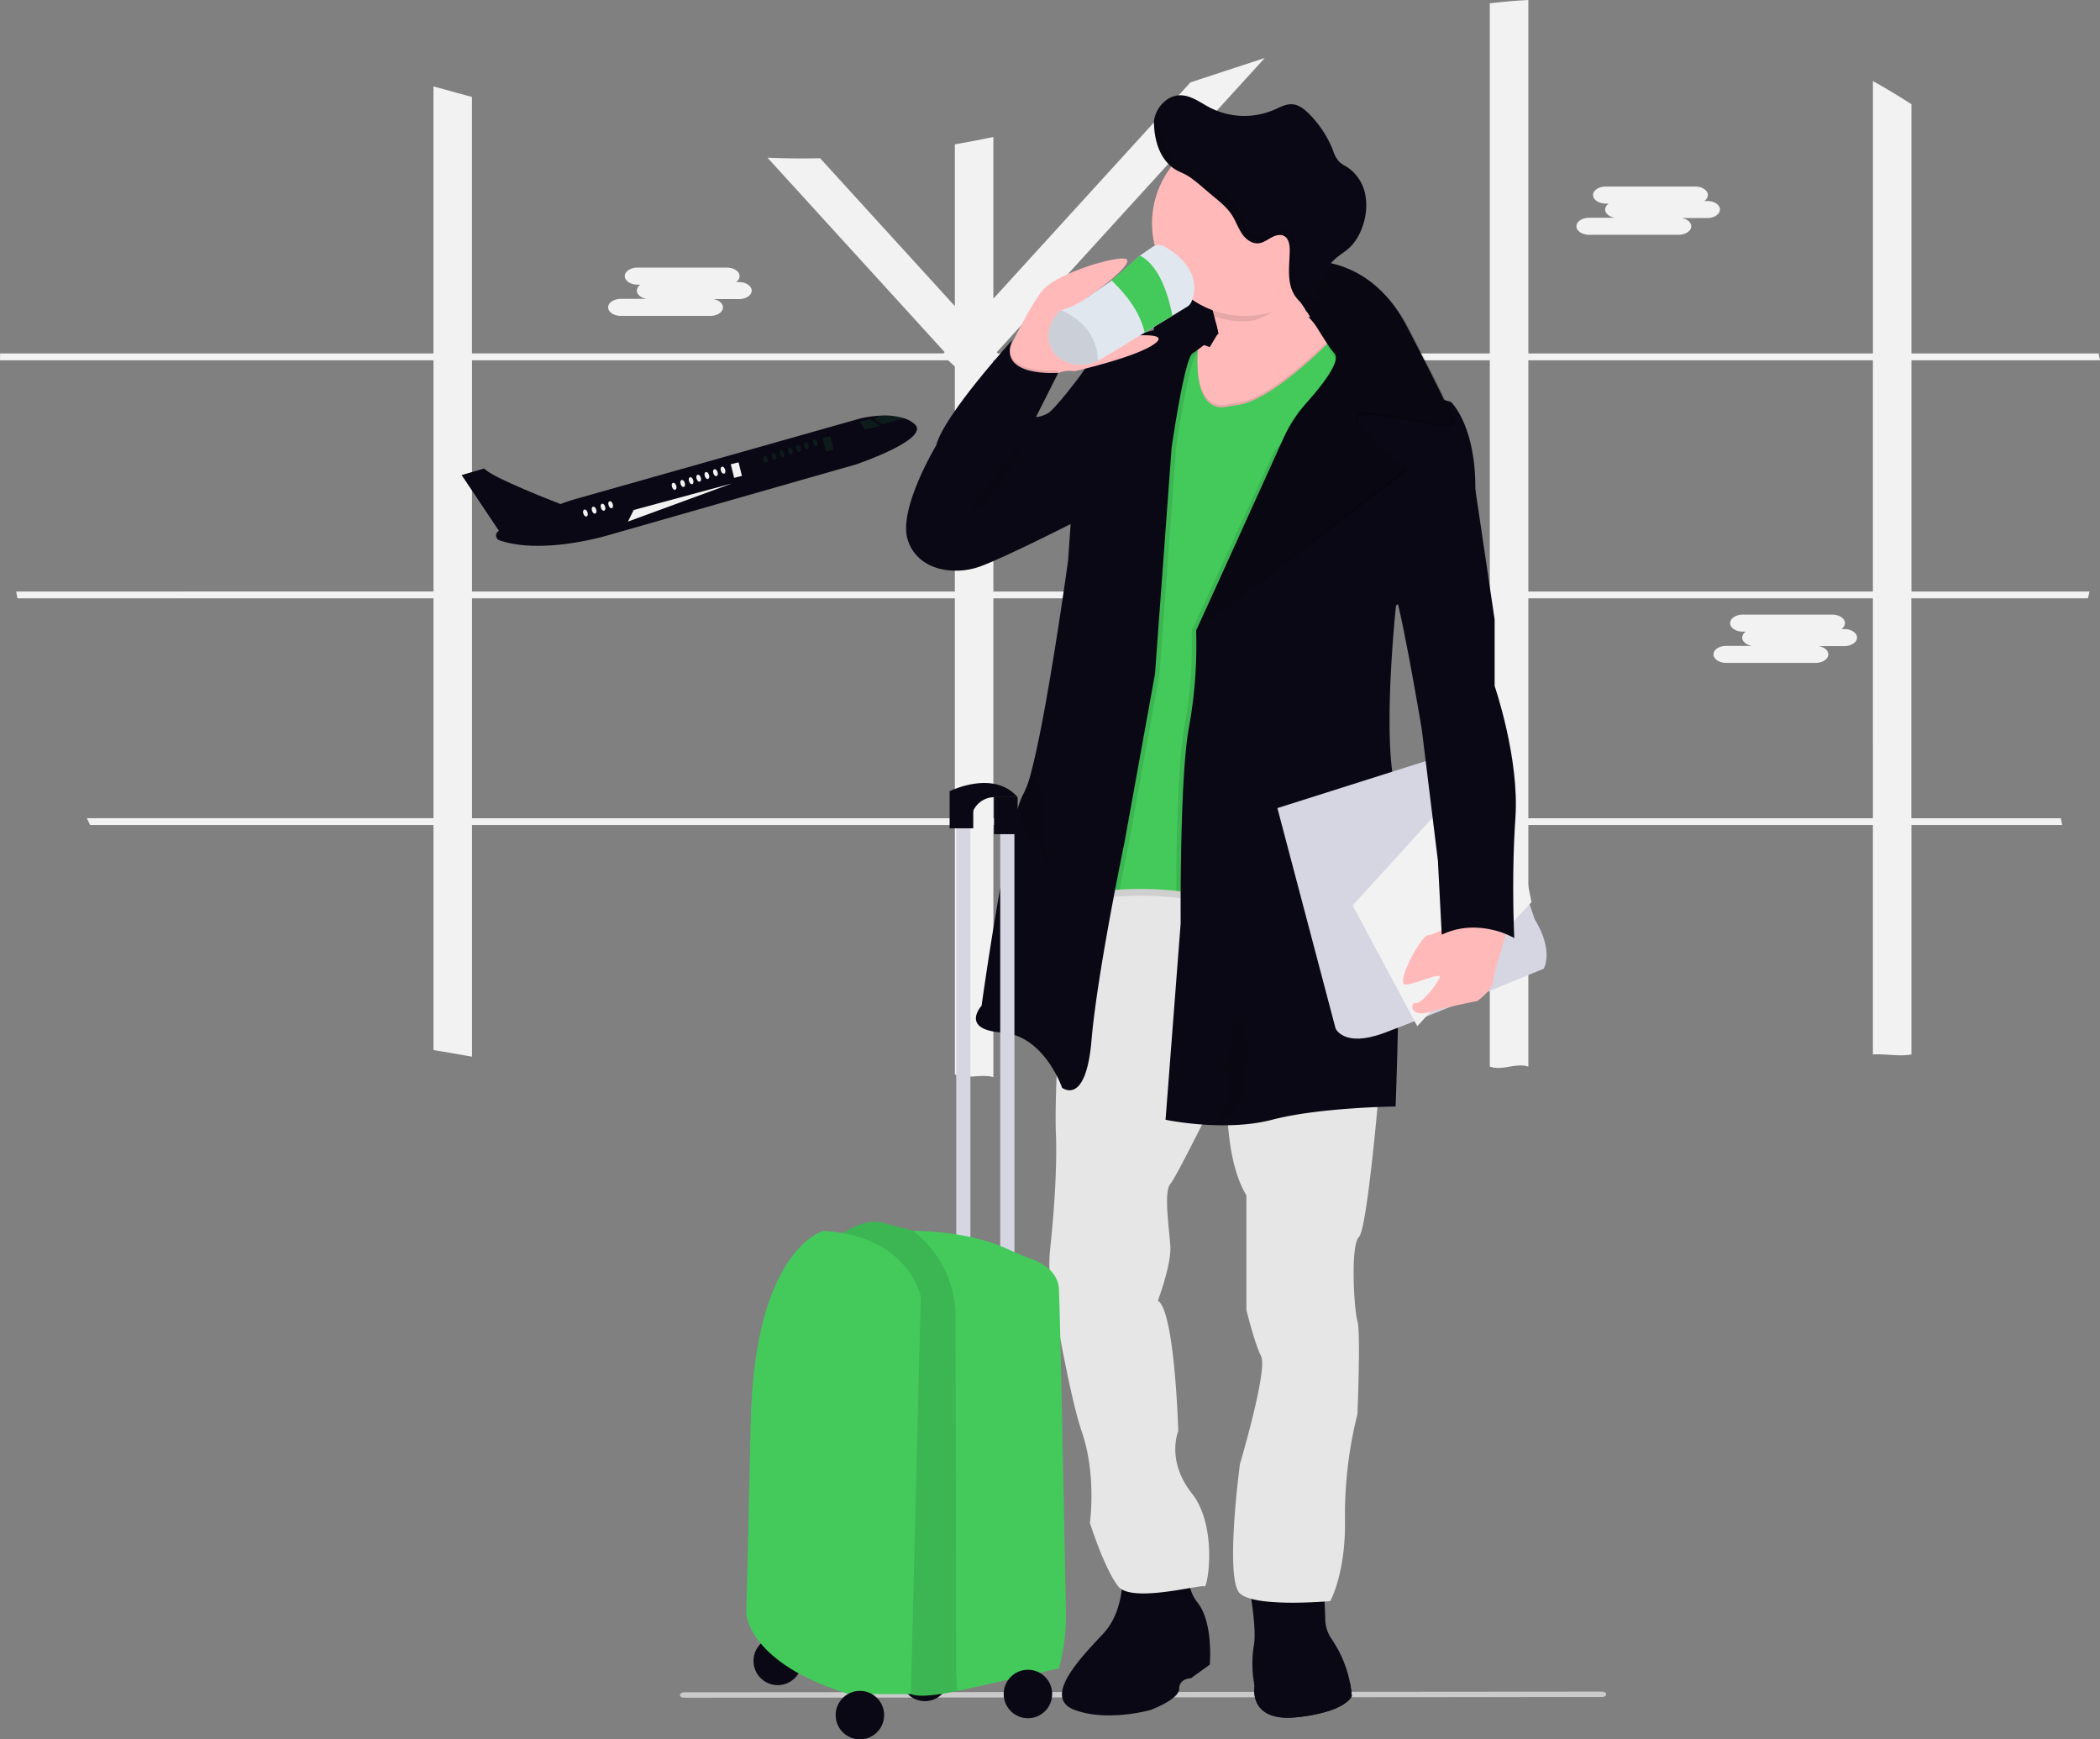 <svg xmlns="http://www.w3.org/2000/svg" width="799.758" height="662.331" viewBox="0 0 799.758 662.331" xmlns:xlink="http://www.w3.org/1999/xlink" role="img" artist="Katerina Limpitsouni" source="https://undraw.co/">
  <rect x="0" y="0" width="799.758" height="662.331" fill="#808080" stroke="none"/>
  <g id="Group_246" data-name="Group 246" transform="translate(-560 -209)">
    <g id="Group_245" data-name="Group 245" transform="translate(79.892 77.618)">
      <path id="Path_4025-817" data-name="Path 4025" d="M1078.184,749.172l-349.74.265c-.834,0-1.51-.46-1.51-1.028s.676-1.028,1.51-1.028l349.74-.265c.834,0,1.51.46,1.51,1.028S1079.019,749.172,1078.184,749.172Z" transform="translate(12.113 28.424)" fill="#cacaca"/>
      <path id="Path_4087-818" data-name="Path 4087" d="M848.48,178.274h71.808c-.155-.863-.328-1.727-.509-2.59h-71.3V80.774q-7.2-4.67-14.676-8.84v103.75H702.584V41.08c-2.391.121-4.791.285-7.183.492s-5,.466-7.493.751V175.684H500.575l-.449-.492L602.193,63.172c-9.444,3.056-18.871,6.2-28.3,9.28L498.848,154.8V93.231q-7.329,1.545-14.676,2.814v61.6l-51.314-56.312q-10.023.242-20.046-.207l67.475,74.044-.449.492H300.275V78.011c-4.886-1.364-9.781-2.719-14.676-4.032v101.7H120.582l-.052,2.59H285.616v88.055H126.7c.147.863.294,1.727.449,2.59H285.616v83.739H153.594q.622,1.295,1.269,2.59H285.616v85.69q7.355,1.2,14.676,2.521V355.248h183.88v94.962c4.766,2.035,9.67-.323,14.676,1.016V355.248h189.06v91.975c4.869,1.761,9.761-1.583,14.676,0V355.248H833.8v87.365c4.923-.361,9.823.9,14.676,0V355.248h57.391c-.164-.863-.311-1.727-.458-2.59H848.437V268.919h67.25c.207-.863.414-1.727.613-2.59H848.48Zm-14.676,0v88.055H702.584V178.274Zm-145.9,88.055H498.848V178.274h189.06ZM300.292,178.274h181.29l2.59,2.357v85.7H300.292Zm0,174.384V268.919h183.88v83.739Zm198.556,0V268.919h189.06v83.739Zm334.956,0H702.584V268.919H833.8Z" transform="translate(359.578 90.302)" fill="#f2f2f2"/>
      <path id="Path_4088-819" data-name="Path 4088" d="M496.7,227.63a11.223,11.223,0,0,0-3.781-2.15,25.346,25.346,0,0,0-9.608-1.045,43.45,43.45,0,0,0-7.062.984L367.765,256.11q-3.073.863-6.043,2.011c-6.993-2.737-26.762-10.653-28.929-13.493l-8.5,2.486,14.175,21.159h0a1.942,1.942,0,0,0,.147,3.617c16.342,5.611,41.023-1.839,41.023-1.839l94.789-27.081S503.034,233.293,496.7,227.63Z" transform="translate(331.722 65.247)" fill="#090814"/>
      <ellipse id="Ellipse_691" data-name="Ellipse 691" cx="0.829" cy="1.381" rx="0.829" ry="1.381" transform="translate(701.846 325.686) rotate(-18.22)" fill="#f2f2f2"/>
      <ellipse id="Ellipse_692" data-name="Ellipse 692" cx="0.829" cy="1.381" rx="0.829" ry="1.381" transform="translate(705.148 324.597) rotate(-18.22)" fill="#f2f2f2"/>
      <ellipse id="Ellipse_693" data-name="Ellipse 693" cx="0.829" cy="1.381" rx="0.829" ry="1.381" transform="translate(711.45 322.522) rotate(-18.22)" fill="#f2f2f2"/>
      <ellipse id="Ellipse_696" data-name="Ellipse 696" cx="0.829" cy="1.381" rx="0.829" ry="1.381" transform="translate(735.62 315.507) rotate(-18.22)" fill="#f2f2f2"/>
      <ellipse id="Ellipse_697" data-name="Ellipse 697" cx="0.829" cy="1.381" rx="0.829" ry="1.381" transform="translate(738.883 314.429) rotate(-18.22)" fill="#f2f2f2"/>
      <ellipse id="Ellipse_698" data-name="Ellipse 698" cx="0.829" cy="1.381" rx="0.829" ry="1.381" transform="translate(742.088 313.377) rotate(-18.22)" fill="#f2f2f2"/>
      <ellipse id="Ellipse_699" data-name="Ellipse 699" cx="0.829" cy="1.381" rx="0.829" ry="1.381" transform="translate(744.983 312.423) rotate(-18.22)" fill="#f2f2f2"/>
      <ellipse id="Ellipse_700" data-name="Ellipse 700" cx="0.829" cy="1.381" rx="0.829" ry="1.381" transform="translate(748.1 311.397) rotate(-18.22)" fill="#f2f2f2"/>
      <ellipse id="Ellipse_701" data-name="Ellipse 701" cx="0.829" cy="1.381" rx="0.829" ry="1.381" transform="translate(751.355 310.321) rotate(-18.22)" fill="#f2f2f2"/>
      <ellipse id="Ellipse_702" data-name="Ellipse 702" cx="0.829" cy="1.381" rx="0.829" ry="1.381" transform="translate(754.245 309.369) rotate(-18.22)" fill="#f2f2f2"/>
      <ellipse id="Ellipse_703" data-name="Ellipse 703" cx="0.829" cy="1.381" rx="0.829" ry="1.381" transform="translate(770.444 305.188) rotate(-18.22)" fill="#43ca5b" opacity="0.1"/>
      <ellipse id="Ellipse_704" data-name="Ellipse 704" cx="0.829" cy="1.381" rx="0.829" ry="1.381" transform="translate(776.756 303.112) rotate(-18.22)" fill="#43ca5b" opacity="0.1"/>
      <ellipse id="Ellipse_705" data-name="Ellipse 705" cx="0.829" cy="1.381" rx="0.829" ry="1.381" transform="translate(779.923 302.07) rotate(-18.22)" fill="#43ca5b" opacity="0.1"/>
      <ellipse id="Ellipse_706" data-name="Ellipse 706" cx="0.829" cy="1.381" rx="0.829" ry="1.381" transform="translate(783.001 301.057) rotate(-18.22)" fill="#43ca5b" opacity="0.1"/>
      <ellipse id="Ellipse_707" data-name="Ellipse 707" cx="0.829" cy="1.381" rx="0.829" ry="1.381" transform="translate(786.023 300.056) rotate(-18.22)" fill="#43ca5b" opacity="0.1"/>
      <ellipse id="Ellipse_708" data-name="Ellipse 708" cx="0.829" cy="1.381" rx="0.829" ry="1.381" transform="translate(789.454 298.936) rotate(-18.22)" fill="#43ca5b" opacity="0.1"/>
      <ellipse id="Ellipse_709" data-name="Ellipse 709" cx="0.829" cy="1.381" rx="0.829" ry="1.381" transform="translate(773.7 304.113) rotate(-18.22)" fill="#43ca5b" opacity="0.1"/>
      <ellipse id="Ellipse_710" data-name="Ellipse 710" cx="0.829" cy="1.381" rx="0.829" ry="1.381" transform="translate(708.546 323.478) rotate(-18.22)" fill="#f2f2f2"/>
      <rect id="Rectangle_884" data-name="Rectangle 884" width="3.056" height="5.326" transform="matrix(0.971, -0.24, 0.24, 0.971, 758.415, 308.164)" fill="#f2f2f2"/>
      <rect id="Rectangle_885" data-name="Rectangle 885" width="3.056" height="5.326" transform="matrix(0.971, -0.24, 0.24, 0.971, 793.368, 298.151)" fill="#43ca5b" opacity="0.1"/>
      <path id="Path_4089-820" data-name="Path 4089" d="M383.327,185.21l-3.937,1.036,1.968,2.97,5.836-1.45Z" transform="translate(428.146 105.733)" fill="#43ca5b" opacity="0.1"/>
      <path id="Path_4090-821" data-name="Path 4090" d="M517.741,225.481l-8.512,2.219-3.229-2,2.15-1.26A25.347,25.347,0,0,1,517.741,225.481Z" transform="translate(306.88 65.247)" fill="#43ca5b" opacity="0.1"/>
      <path id="Path_4091-822" data-name="Path 4091" d="M324.3,250.246l14.175,21.228,23.153-10.264s-26.2-10-28.825-13.45Z" transform="translate(331.72 62.046)" fill="#090814"/>
      <path id="Path_4092-823" data-name="Path 4092" d="M316.726,213.63l-37.406,10.1-2.21,4.42Z" transform="translate(442.129 101.848)" fill="#f2f2f2"/>
      <path id="Path_4093-824" data-name="Path 4093" d="M865.79,128.868h-1.14a2.832,2.832,0,0,0,1.39-2.262h0c0-1.787-2.184-3.246-4.86-3.246H827.158c-2.676,0-4.86,1.459-4.86,3.246h0c0,1.778,2.184,3.237,4.86,3.237h1.131a2.823,2.823,0,0,0-1.381,2.262c0,1.528,1.588,2.806,3.712,3.151h-9.8c-2.668,0-4.852,1.459-4.852,3.246s2.184,3.237,4.852,3.237h34.022c2.668,0,4.86-1.459,4.86-3.237,0-1.519-1.6-2.806-3.721-3.151h9.8c2.668,0,4.852-1.459,4.852-3.246S868.458,128.868,865.79,128.868Z" transform="translate(264.503 79.053)" fill="#f2f2f2"/>
      <path id="Path_4094-825" data-name="Path 4094" d="M438.63,164.628h-1.139a2.823,2.823,0,0,0,1.39-2.262h0c0-1.778-2.184-3.246-4.86-3.246H400c-2.676,0-4.86,1.468-4.86,3.246h0c0,1.787,2.184,3.246,4.86,3.246h1.131a2.823,2.823,0,0,0-1.39,2.262c0,1.519,1.6,2.8,3.721,3.142h-9.8c-2.668,0-4.852,1.459-4.852,3.246s2.184,3.246,4.852,3.246h34.031c2.668,0,4.852-1.459,4.852-3.246,0-1.519-1.588-2.806-3.712-3.151h9.8c2.668,0,4.852-1.459,4.852-3.237S441.3,164.628,438.63,164.628Z" transform="translate(322.901 74.164)" fill="#f2f2f2"/>
      <path id="Path_4095-826" data-name="Path 4095" d="M926.242,317.688h-1.131a2.823,2.823,0,0,0,1.39-2.262h0c0-1.787-2.193-3.246-4.86-3.246H887.61c-2.668,0-4.852,1.459-4.852,3.246h0c0,1.787,2.184,3.246,4.852,3.246h1.14a2.806,2.806,0,0,0-1.39,2.262c0,1.519,1.6,2.8,3.721,3.142h-9.8c-2.668,0-4.852,1.459-4.852,3.246s2.184,3.246,4.852,3.246h34.031c2.668,0,4.852-1.459,4.852-3.246,0-1.519-1.589-2.806-3.712-3.151h9.79c2.676,0,4.86-1.459,4.86-3.237S928.918,317.688,926.242,317.688Z" transform="translate(256.237 53.239)" fill="#f2f2f2"/>
      <path id="Path_4101-827" data-name="Path 4101" d="M655.712,163.43c-2.745,1.614-2.832,8.512-2.409,14.046.3,4.049.863,7.364.863,7.364L636.3,228.263s-6.621-30.94-6.725-44.753a10.242,10.242,0,0,1,.492-3.211C633.223,170.345,650.731,164.785,655.712,163.43Z" transform="translate(289.985 73.575)" fill="#090814"/>
      <path id="Path_4102-828" data-name="Path 4102" d="M661.171,163s-.483.112-1.321.345A2.59,2.59,0,0,1,661.171,163Z" transform="translate(285.846 73.634)" fill="#090814"/>
      <path id="Path_4103-829" data-name="Path 4103" d="M645.3,769.048l-7.191,5.18s-4.463,0-4.463,4.032-10.929,8.055-10.929,8.055-16.264,4.6-28.782,0c-4.057-1.493-5.3-4.049-4.826-7.165.993-6.5,9.5-15.384,15.617-21.9,4.135-4.394,6.043-10.221,6.854-15.263a45.6,45.6,0,0,0,.483-10.921l26.33-1.873a17.386,17.386,0,0,0,0,12.336,16.041,16.041,0,0,0,2.305,3.954c3.211,4.075,4.316,10.472,4.627,15.539a56.9,56.9,0,0,1-.026,8.029Z" transform="translate(295.531 -3.772)" fill="#090814"/>
      <path id="Path_4104-830" data-name="Path 4104" d="M710.494,781.534s-2.011,6.043-20.866,8.063-16.152-11.948-16.152-11.948-.095-.4-.216-1.114a42.954,42.954,0,0,1-.069-14.279c.656-3.678.086-10.057-.734-15.9-.967-6.958-2.288-13.165-2.288-13.165l29.214,2.158s.509,5.948.8,11.957c.095,1.873.173,3.747.2,5.456a13.622,13.622,0,0,0,2.521,7.208,45.038,45.038,0,0,1,6.975,16.92,38.457,38.457,0,0,1,.535,4.109C710.477,781.37,710.494,781.534,710.494,781.534Z" transform="translate(284.435 -4.318)" fill="#090814"/>
      <path id="Path_4106-831" data-name="Path 4106" d="M710.984,788.4s-2.011,6.043-20.866,8.063-16.152-11.948-16.152-11.948-.095-.4-.216-1.114c.863.449,1.6.863,1.934,1.053,1.727,1.01,3.272,2.4,5.068,3.341,4.316,2.27,9.539,1.6,14.365.863,2.288-.345,4.575-.691,6.854-1.114a17.331,17.331,0,0,0,5.016-1.485,29.9,29.9,0,0,0,3.384-2.3,38.489,38.489,0,0,1,.535,4.109C710.966,788.234,710.984,788.4,710.984,788.4Z" transform="translate(283.946 -11.183)" fill="#090814"/>
      <path id="Path_4109-832" data-name="Path 4109" d="M641.964,729.19a17.386,17.386,0,0,0,0,12.336c-7.554,1.286-21.634,3.885-26.814.458a45.6,45.6,0,0,0,.483-10.921Z" transform="translate(291.957 -3.772)" opacity="0.1"/>
      <path id="Path_4110-833" data-name="Path 4110" d="M700.247,747.3c-5.335.38-19.692,1.131-27.729-.95-.967-6.958-2.288-13.165-2.288-13.165l29.214,2.158S699.936,741.3,700.247,747.3Z" transform="translate(284.427 -4.318)" opacity="0.1"/>
      <path id="Path_4111-834" data-name="Path 4111" d="M709.428,499.749s-.449,5.4-1.165,12.949c-1.614,17.145-4.593,45.452-6.906,47.757-3.315,3.324-1.873,27.755-.578,32.071s0,35.395,0,35.395a157.984,157.984,0,0,0-4.748,39.711c.432,20.719-5.611,31.51-5.611,31.51s-28.489,2.59-34.385-2.918,0-49.311,0-49.311,10.644-35.826,8.055-41.006-5.611-17.7-5.611-17.7v-43.6c-4.187-6.906-6.043-16.4-6.846-24.984a131.37,131.37,0,0,1-.06-22.066s-5.361,10.964-10.826,21.807c-4.938,9.8-9.962,19.493-11.223,20.926-2.59,3.022-.432,16.834,0,23.74s-4.748,20.719-4.748,20.719c6.475,3.885,7.77,49.639,7.77,49.639s-4.748,11.223,5.18,23.74,6.043,36.258,4.748,35.395-27.625,6.475-32.8,0-10.791-24.172-10.791-24.172,2.59-18.129-3.022-34.531c-4.161-12.155-9.263-40.652-11.628-54.612a55.639,55.639,0,0,1-.466-15.332c1.088-10.2,2.763-29.067,2.167-44.028-.2-4.878-.06-12.63.268-21.72,1.114-31.165,4.48-77.989,4.48-77.989l23.464-15.807,15.453-10.48,3.781.578,70.462,10.852,2.737,34.756Z" transform="translate(296.293 41.936)" fill="#e6e6e6"/>
      <path id="Path_4113-835" data-name="Path 4113" d="M696.964,180.816s-48.344,38.7-39.418,30.932c4.886-4.265,1.563-22.445-2.443-37.985-3.3-12.82-7.053-23.853-7.053-23.853s42.2-39.478,39.133-7.2c-1.079,11.378-.181,19.467,1.433,25.182C691.577,178.347,696.964,180.816,696.964,180.816Z" transform="translate(287.459 78.143)" fill="#ffb9b9"/>
      <path id="Path_4115-836" data-name="Path 4115" d="M692.322,177.94l-35.85,7.79-3.723,6.238s-7.623-3.306-8.2.432-2.728,26.762,1.727,28.92,10.221,3.6,15.254,2.883,10.644-6.337,14.391-8.495,17.551-13.381,17.551-13.381l6.906-9.634Z" transform="translate(288.079 71.591)" fill="#ffb9b9"/>
      <path id="Path_4118-837" data-name="Path 4118" d="M669.05,198.249s20.935-22.886,25.9-19.251,8.175,12.492,8.175,12.492l-17.024,18.7Z" transform="translate(284.589 71.5)" fill="#ffb9b9"/>
      <path id="Path_4121-838" data-name="Path 4121" d="M697.969,185.69s-24.785,26.762-39.582,28.558c-1.347.164-2.676.388-4.006.656-3.859.76-12.285,0-10.946-22.126l-1.873-3.919-11.508,7.053-3.885,31.648-6.906,81.149-10.213,90.36s31.363-3.021,40.143,4.895S660.416,360.8,660.416,360.8L684.441,257.2l25.614-66.62Z" transform="translate(292.791 70.532)" opacity="0.1"/>
      <path id="Path_4122-839" data-name="Path 4122" d="M710.055,194.589l-25.614,66.62L660.416,364.8s-2.452,51.072-11.223,43.164c-2.866-2.59-8.149-4.006-13.959-4.739a126.59,126.59,0,0,0-21.513-.483c-2.866.155-4.67.328-4.67.328l10.213-90.36,6.906-81.149,3.885-31.648,11.508-7.053,1.873,3.919c0,.578-.06,1.148-.086,1.727-.812,20.443,7.278,21.168,11.033,20.425,1.329-.268,2.659-.492,4.006-.656,10.48-1.286,25.968-15.073,34.108-23,3.358-3.28,5.473-5.56,5.473-5.56Z" transform="translate(292.791 69.981)" opacity="0.1"/>
      <path id="Path_4123-840" data-name="Path 4123" d="M710.055,191.589l-25.614,66.62L660.416,361.8s-2.452,51.072-11.223,43.164c-2.866-2.59-8.149-4.006-13.959-4.739a126.59,126.59,0,0,0-21.513-.483c-2.866.155-4.67.328-4.67.328l10.213-90.36,6.906-81.149,3.885-31.648,11.508-7.053,1.873,3.919c0,.578-.06,1.148-.086,1.727-.812,20.443,7.278,21.168,11.033,20.425,1.329-.268,2.659-.492,4.006-.656,10.48-1.286,25.968-15.073,34.108-23,3.358-3.28,5.473-5.56,5.473-5.56Z" transform="translate(292.791 70.391)" fill="#43ca5b"/>
      <path id="Path_4124-841" data-name="Path 4124" d="M643.435,194.283c0,.578-.06,1.148-.086,1.727l-.2.138c-3.039,2-7.916,35.826-7.916,35.826l-6.328,86.182-11.654,64.315s-1.528,7.329-3.531,17.8c-2.866.155-4.67.328-4.67.328l10.213-90.36,6.906-81.149,3.885-31.648,11.508-7.053Z" transform="translate(292.791 69.889)" opacity="0.1"/>
      <path id="Path_4125-842" data-name="Path 4125" d="M643.439,187.582s-6.906,5.594-9.945,7.6S625.578,231,625.578,231l-6.328,86.182L607.6,381.5s-10.359,49.639-12.518,75.106-11.223,18.129-11.223,18.129-6.768-19.856-22.877-21-7.77-10.221-7.77-10.221,9.436-68,15.643-80.113a5.584,5.584,0,0,1,.328-.6,37.735,37.735,0,0,0,2.987-8.5c6.138-23.171,13.985-80.286,13.985-80.286l4.895-70.79c12.518-20.434,51.417-19.726,51.417-19.726Z" transform="translate(300.721 70.833)" fill="#090814"/>
      <path id="Path_4126-843" data-name="Path 4126" d="M714.2,191.585,688.587,258.2,664.562,361.8s-2.452,51.072-11.223,43.164c-2.866-2.59-8.149-4.006-13.959-4.739.1-17.559.639-49.069,3.168-62.312a175.964,175.964,0,0,0,2.728-36.69l31.372-68.346s23.594-29.084,23.74-33.245c.052-1.537-1.623-4.385-3.747-7.381,3.358-3.281,5.473-5.56,5.473-5.56Z" transform="translate(288.645 70.395)" opacity="0.1"/>
      <path id="Path_4127-844" data-name="Path 4127" d="M634.71,486.576l5.758-74.821s-.432-55.829,3.168-74.674a175.959,175.959,0,0,0,2.728-36.69l31.372-68.346s23.594-29.084,23.74-33.245-12.362-18-12.362-18,27.323,3.194,30.923,15.418S743.346,213.2,743.346,213.2s9.5,8.633,9.349,33.383-30.215,44.166-30.215,44.166-5.033,46.618-.717,67.63.57,123.157.57,123.157-28.92.294-47.049,5.042S634.71,486.576,634.71,486.576Z" transform="translate(289.283 71.2)" fill="#090814"/>
      <path id="Path_4128-845" data-name="Path 4128" d="M684.05,393.747,706.2,477.624s3.021,7.485,18.561,1.727,60.724-24.457,60.724-24.457,4.023-6.621-3.453-18.846L759.441,369.86Z" transform="translate(282.538 45.353)" fill="#d6d6e3"/>
      <path id="Path_4129-846" data-name="Path 4129" d="M596.84,392.082l35.826-39.392,22.877-9.28,9.384,47.369-43.484,47.265Z" transform="translate(398.418 84.105)" fill="#f2f2f2"/>
      <path id="Path_4130-847" data-name="Path 4130" d="M757.955,455.74s-10.653,6.267-13.467,6.475-12.716,18.923-8.529,18.776,13.925-5.18,12.949-2.59-7.329,10.359-9.168,9.617-2.7,5.706,5.18,3.453,18.345-4.2,18.345-4.2,5.611-4.1,5.827-7.019,5.076-18.241,5.076-18.241Z" transform="translate(279.464 25.311)" fill="#ffb9b9"/>
      <path id="Path_4131-848" data-name="Path 4131" d="M563.49,193.639s9.22-19.907,14.728-26.486,29.533-13.657,31.942-11.715-12.086,12.846-14.676,14.244,16.731,14.391,17.128,14.676,15.108-1.3,7.554,3.66-29.887,10.014-29.887,10.014a11.223,11.223,0,0,0-8.633,2.072C577.32,203.238,563.49,193.639,563.49,193.639Z" transform="translate(299.02 74.712)" fill="#ffb9b9"/>
      <path id="Path_4138-849" data-name="Path 4138" d="M781.521,380.533c-.086,1.252-.164,2.5-.242,3.747-.216,3.807-.363,7.58-.458,11.223-.432,16.869.268,30.785.268,30.785s-13.381-8.054-27.625-1.295l-1.416-27.3v-.475l-1.459-11.939-4.731-38.563s-8.918-53.524-11.654-55.535,20.287-45.323,20.287-45.323l11.775,9.617,7.338,49.492v25.32S783.1,357.8,781.521,380.533Z" transform="translate(275.712 62.306)" fill="#090814"/>
      <path id="Path_4139-850" data-name="Path 4139" d="M582.51,202.57l-2.763,5.482c-3.324,5.24-8.357,11.421-8.357,11.421s-19.631-9.03-19.631-9.427,5.957-9.781,10.8-17.179c1.493-1.683,2.4-2.676,2.4-2.676C559.2,204.434,582.51,202.57,582.51,202.57Z" transform="translate(300.624 69.917)" opacity="0.1"/>
      <path id="Path_4140-851" data-name="Path 4140" d="M594.891,200.246l-8.055,4.04s-9.928,13.381-12.8,14.823-4.316,1.295-4.316,1.295L578.2,203.57s-23.309,1.865-17.551-12.38c0,0-26.045,28.488-28.92,40,0,0-14.391,23.879-10.938,35.68s17.412,14.1,27.478,10.506,41.006-19.424,41.006-19.424Z" transform="translate(304.93 69.78)" fill="#090814"/>
      <path id="Path_4141-852" data-name="Path 4141" d="M570.028,234.19s-21.72,24.319-19.994,27.625S568.88,239.085,570.028,234.19Z" transform="translate(300.873 63.901)" opacity="0.1"/>
      <path id="Path_4142-853" data-name="Path 4142" d="M681.524,158.174s30.569-9.211,47.835,24.025,17.844,35.542,16.981,37.121-34.385-7.191-36.258-3.306,18.992,19.856,18.992,19.856L648.21,297.164l33.979-72.205a54.39,54.39,0,0,1,9-13.873c5.585-6.25,13.226-15.824,10.515-18.777-2.383-2.59-6.19-9.349-11.335-17.128C686.626,169.484,680.644,163.043,681.524,158.174Z" transform="translate(287.438 74.454)" opacity="0.2"/>
      <path id="Path_4143-854" data-name="Path 4143" d="M680.661,157.174S711.23,147.963,728.5,181.2s17.844,35.542,16.981,37.121-34.385-7.191-36.258-3.306,18.992,19.856,18.992,19.856l-80,62.157,33.116-73.069a54.388,54.388,0,0,1,9-13.873c5.585-6.25,13.226-15.824,10.515-18.777-2.383-2.59-6.19-9.349-11.335-17.128C685.763,168.484,679.78,162.043,680.661,157.174Z" transform="translate(287.438 74.59)" fill="#090814"/>
      <path id="Path_4144-855" data-name="Path 4144" d="M680.661,157.174S711.23,147.963,728.5,181.2s17.844,35.542,16.981,37.121-34.385-7.191-36.258-3.306,18.992,19.856,18.992,19.856l-80,62.157,34.7-76.582a30.343,30.343,0,0,1,5.378-8.106c5.473-5.888,15.643-17.689,12.578-21.03-2.383-2.59-6.19-9.349-11.335-17.128C685.763,168.484,679.78,162.043,680.661,157.174Z" transform="translate(287.438 74.59)" opacity="0.1"/>
      <path id="Path_4149-856" data-name="Path 4149" d="M687.036,165.195a34.375,34.375,0,0,1-3.185,2.27c-5.482,3.453-10.359,8.141-17.344,8.141a35.335,35.335,0,0,1-11.4-1.873c-3.3-12.82-7.053-23.853-7.053-23.853s42.2-39.478,39.133-7.2C686.1,154.058,685.422,159.48,687.036,165.195Z" transform="translate(287.459 78.147)" opacity="0.1"/>
      <path id="Path_4150-857" data-name="Path 4150" d="M699.263,134.157a35.283,35.283,0,1,1-10.334-25.113,35.447,35.447,0,0,1,10.334,25.113Z" transform="translate(290.15 82.423)" fill="#ffb9b9"/>
      <path id="Path_4151-858" data-name="Path 4151" d="M637.543,170.718a4.127,4.127,0,0,1-1.657,1.942l-5.629,3.453-10.523,6.4L603.08,192.628q-.587.345-1.191.647a14.331,14.331,0,0,1-12.63.173,10.36,10.36,0,0,1-5.9-7.355,12.285,12.285,0,0,1,4.506-12.086.647.647,0,0,1,.311-.155,30.637,30.637,0,0,0,9.841-4.817l10.48-7.252,9.358-8.555,4.731-3.272a4.411,4.411,0,0,1,4.757-.173C632.225,152.554,641.859,159.814,637.543,170.718Z" transform="translate(296.335 75.525)" fill="#e1e7ef"/>
      <path id="Path_4152-859" data-name="Path 4152" d="M634.056,176.7l-10.523,6.4c-2.193-8.84-7.77-15.082-12.613-19.8l10.739-9.5C629.826,157.859,633.072,171.387,634.056,176.7Z" transform="translate(292.536 74.89)" fill="#43ca5b"/>
      <path id="Path_4153-860" data-name="Path 4153" d="M601.889,197.159a14.33,14.33,0,0,1-12.63.173,10.36,10.36,0,0,1-5.9-7.355,12.285,12.285,0,0,1,4.506-12.086,26.529,26.529,0,0,1,7.165,4.5,20.132,20.132,0,0,1,6.2,9.755A20.715,20.715,0,0,1,601.889,197.159Z" transform="translate(296.335 71.598)" opacity="0.1"/>
      <path id="Path_4155-861" data-name="Path 4155" d="M629.59,92.848c.751-4.981,4.86-9.652,9.893-9.738,4.152-.069,7.692,2.745,11.37,4.67a28.713,28.713,0,0,0,24.483.863c2.262-.984,4.55-2.3,7.01-2.106s4.429,1.813,6.129,3.453a41.015,41.015,0,0,1,9.3,14.072,12.026,12.026,0,0,0,2.365,4.377,15.95,15.95,0,0,0,2.952,1.96,16.229,16.229,0,0,1,6.975,10.506,23.134,23.134,0,0,1-1.269,12.733,19.364,19.364,0,0,1-4.61,7.39c-1.571,1.476-3.453,2.59-5.1,3.971a20.374,20.374,0,0,0-6.906,18.889c-4.593,1.062-9-3.056-10.359-7.562s-.578-9.341-.509-14.046c0-2.089-.294-4.558-2.132-5.56-1.528-.863-3.453-.242-4.955.6s-3,1.942-4.722,2.141c-2.59.294-4.955-1.519-6.406-3.669s-2.279-4.644-3.66-6.837c-1.8-2.892-4.489-5.111-7.122-7.269-3.013-2.478-5.939-5.24-9.142-7.467-1.925-1.338-4.221-1.96-6.112-3.306C631.351,106.824,629.59,99.366,629.59,92.848Z" transform="translate(289.983 84.556)" fill="#090814"/>
      <path id="Path_4156-862" data-name="Path 4156" d="M661.171,163s-.483.112-1.321.345A2.59,2.59,0,0,1,661.171,163Z" transform="translate(285.846 73.634)" opacity="0.1"/>
      <g id="Group_244" data-name="Group 244" transform="translate(919.573 171.024)" opacity="0.1">
        <path id="Path_4157-863" data-name="Path 4157" d="M683.563,154.034c-1.338-4.515-.578-9.341-.509-14.046,0-2.089-.294-4.558-2.132-5.56-1.528-.863-3.453-.233-4.955.6s-3,1.942-4.722,2.141c-2.59.294-4.955-1.519-6.406-3.66s-2.279-4.653-3.66-6.846c-1.813-2.883-4.489-5.1-7.122-7.269-3.013-2.478-5.939-5.24-9.142-7.467-1.925-1.338-4.221-1.951-6.112-3.306-5.724-4.092-7.485-11.551-7.485-18.069A12.181,12.181,0,0,1,632.456,87a12.449,12.449,0,0,0-2.866,6.181c0,6.518,1.727,13.977,7.485,18.069,1.891,1.355,4.187,1.968,6.112,3.306,3.2,2.227,6.129,4.99,9.142,7.467,2.633,2.167,5.309,4.386,7.122,7.269,1.381,2.193,2.2,4.7,3.66,6.846s3.833,3.954,6.406,3.66c1.727-.2,3.194-1.3,4.722-2.141s3.453-1.433,4.955-.6c1.839,1,2.167,3.453,2.132,5.56-.069,4.7-.863,9.5.509,14.046s5.75,8.633,10.359,7.562a19.544,19.544,0,0,1-.276-2.452C688.086,161.433,684.711,157.885,683.563,154.034Z" transform="translate(-629.59 -87)"/>
        <path id="Path_4158-864" data-name="Path 4158" d="M716.48,146.687c-1.571,1.485-3.453,2.59-5.1,3.971a19.519,19.519,0,0,0-4.5,5.439,18.4,18.4,0,0,1,2.771-2.849c1.658-1.381,3.531-2.486,5.1-3.971a17.066,17.066,0,0,0,3.142-4.127A14.929,14.929,0,0,1,716.48,146.687Z" transform="translate(-640.156 -94.95)"/>
      </g>
      <path id="Path_4159-865" data-name="Path 4159" d="M662.084,501.727c-.63,1.873-1.528,3.7-1.649,5.68-.207,3.367,1.847,6.492,1.994,9.867.173,3.911-2.21,7.424-4.489,10.618,2.7,0,5.654-.941,7.027-3.263a10.918,10.918,0,0,0,1.01-2.84c2.443-9.747,4.817-20.408.57-29.507a13.279,13.279,0,0,0-2.806-4.213C663.025,492.663,663.629,497.178,662.084,501.727Z" transform="translate(286.107 29.193)" opacity="0.1"/>
      <path id="Path_4160-866" data-name="Path 4160" d="M582.686,418.355l-7.174-9.677c-1.727-2.34-3.514-4.774-4.135-7.614-.673-3.116.112-6.345.216-9.5v-1.079a5.594,5.594,0,0,1,.328-.6,37.735,37.735,0,0,0,2.987-8.5,10.361,10.361,0,0,1,2.383,3.669c3.341,8.149.25,17.715,3.013,26.071C581.1,413.52,582.393,415.817,582.686,418.355Z" transform="translate(297.979 43.778)" opacity="0.1"/>
      <rect id="Rectangle_886" data-name="Rectangle 886" width="5.396" height="164.715" transform="translate(844.277 444.936)" fill="#d6d6e3"/>
      <rect id="Rectangle_887" data-name="Rectangle 887" width="5.404" height="164.715" transform="translate(861.034 444.936)" fill="#d6d6e3"/>
      <circle id="Ellipse_718" data-name="Ellipse 718" cx="9.229" cy="9.229" r="9.229" transform="translate(823.109 760.71)" fill="#090814"/>
      <path id="Path_4166-867" data-name="Path 4166" d="M490.71,585.429s9.2-7.485,17.266-4.895,29.058,5.18,32.8,18.414,0,158.56,0,158.56-17.879,4.645-22.739,2.3-4.316-24.172-4.316-24.172l-1.433-128.88Z" transform="translate(308.97 16.626)" fill="#43ca5b"/>
      <path id="Path_4167-868" data-name="Path 4167" d="M490.71,585.429s9.2-7.485,17.266-4.895,29.058,5.18,32.8,18.414,0,158.56,0,158.56-17.879,4.645-22.739,2.3-4.316-24.172-4.316-24.172l-1.433-128.88Z" transform="translate(308.97 16.626)" opacity="0.1"/>
      <path id="Path_4168-869" data-name="Path 4168" d="M578.9,750.614l-38.736,8.633-.406-6.906-.25-135.6A41.325,41.325,0,0,0,523.3,584h0s20.054-.268,35.395,6.665c3.28,1.476,6.57,2.927,9.945,4.17,4.187,1.545,9.867,4.834,10.23,11.326.466,8.46,2.089,92.268,2.668,122.777A77.483,77.483,0,0,1,578.9,750.614Z" transform="translate(304.514 16.078)" fill="#43ca5b"/>
      <rect id="Rectangle_888" data-name="Rectangle 888" width="8.995" height="14.097" transform="translate(841.765 432.704)" fill="#090814"/>
      <rect id="Rectangle_890" data-name="Rectangle 890" width="8.995" height="14.097" transform="translate(858.668 434.931)" fill="#090814"/>
      <path id="Path_4169-870" data-name="Path 4169" d="M565.343,391.847h-9.021a8.944,8.944,0,0,0-7.916,5.249c-.13.276-.25.561-.363.863l-1.986-1.917-4.127-3.988-2.521-2.434S556.063,381.2,565.343,391.847Z" transform="translate(302.312 43.084)" fill="#090814"/>
      <circle id="Ellipse_719" data-name="Ellipse 719" cx="9.229" cy="9.229" r="9.229" transform="translate(862.354 767.211)" fill="#090814"/>
      <circle id="Ellipse_720" data-name="Ellipse 720" cx="9.229" cy="9.229" r="9.229" transform="translate(767.065 754.615)" fill="#090814"/>
      <path id="Path_4170-871" data-name="Path 4170" d="M479.062,584s-26.192,6.906-27.625,72.81-1.727,72.8-1.727,72.8.57,18.992,39.133,30.793h23.594l3.747-151.369S511.867,585.977,479.062,584Z" transform="translate(314.575 16.078)" fill="#43ca5b"/>
      <circle id="Ellipse_721" data-name="Ellipse 721" cx="9.229" cy="9.229" r="9.229" transform="translate(798.359 775.256)" fill="#090814"/>
    </g>
  </g>
</svg>